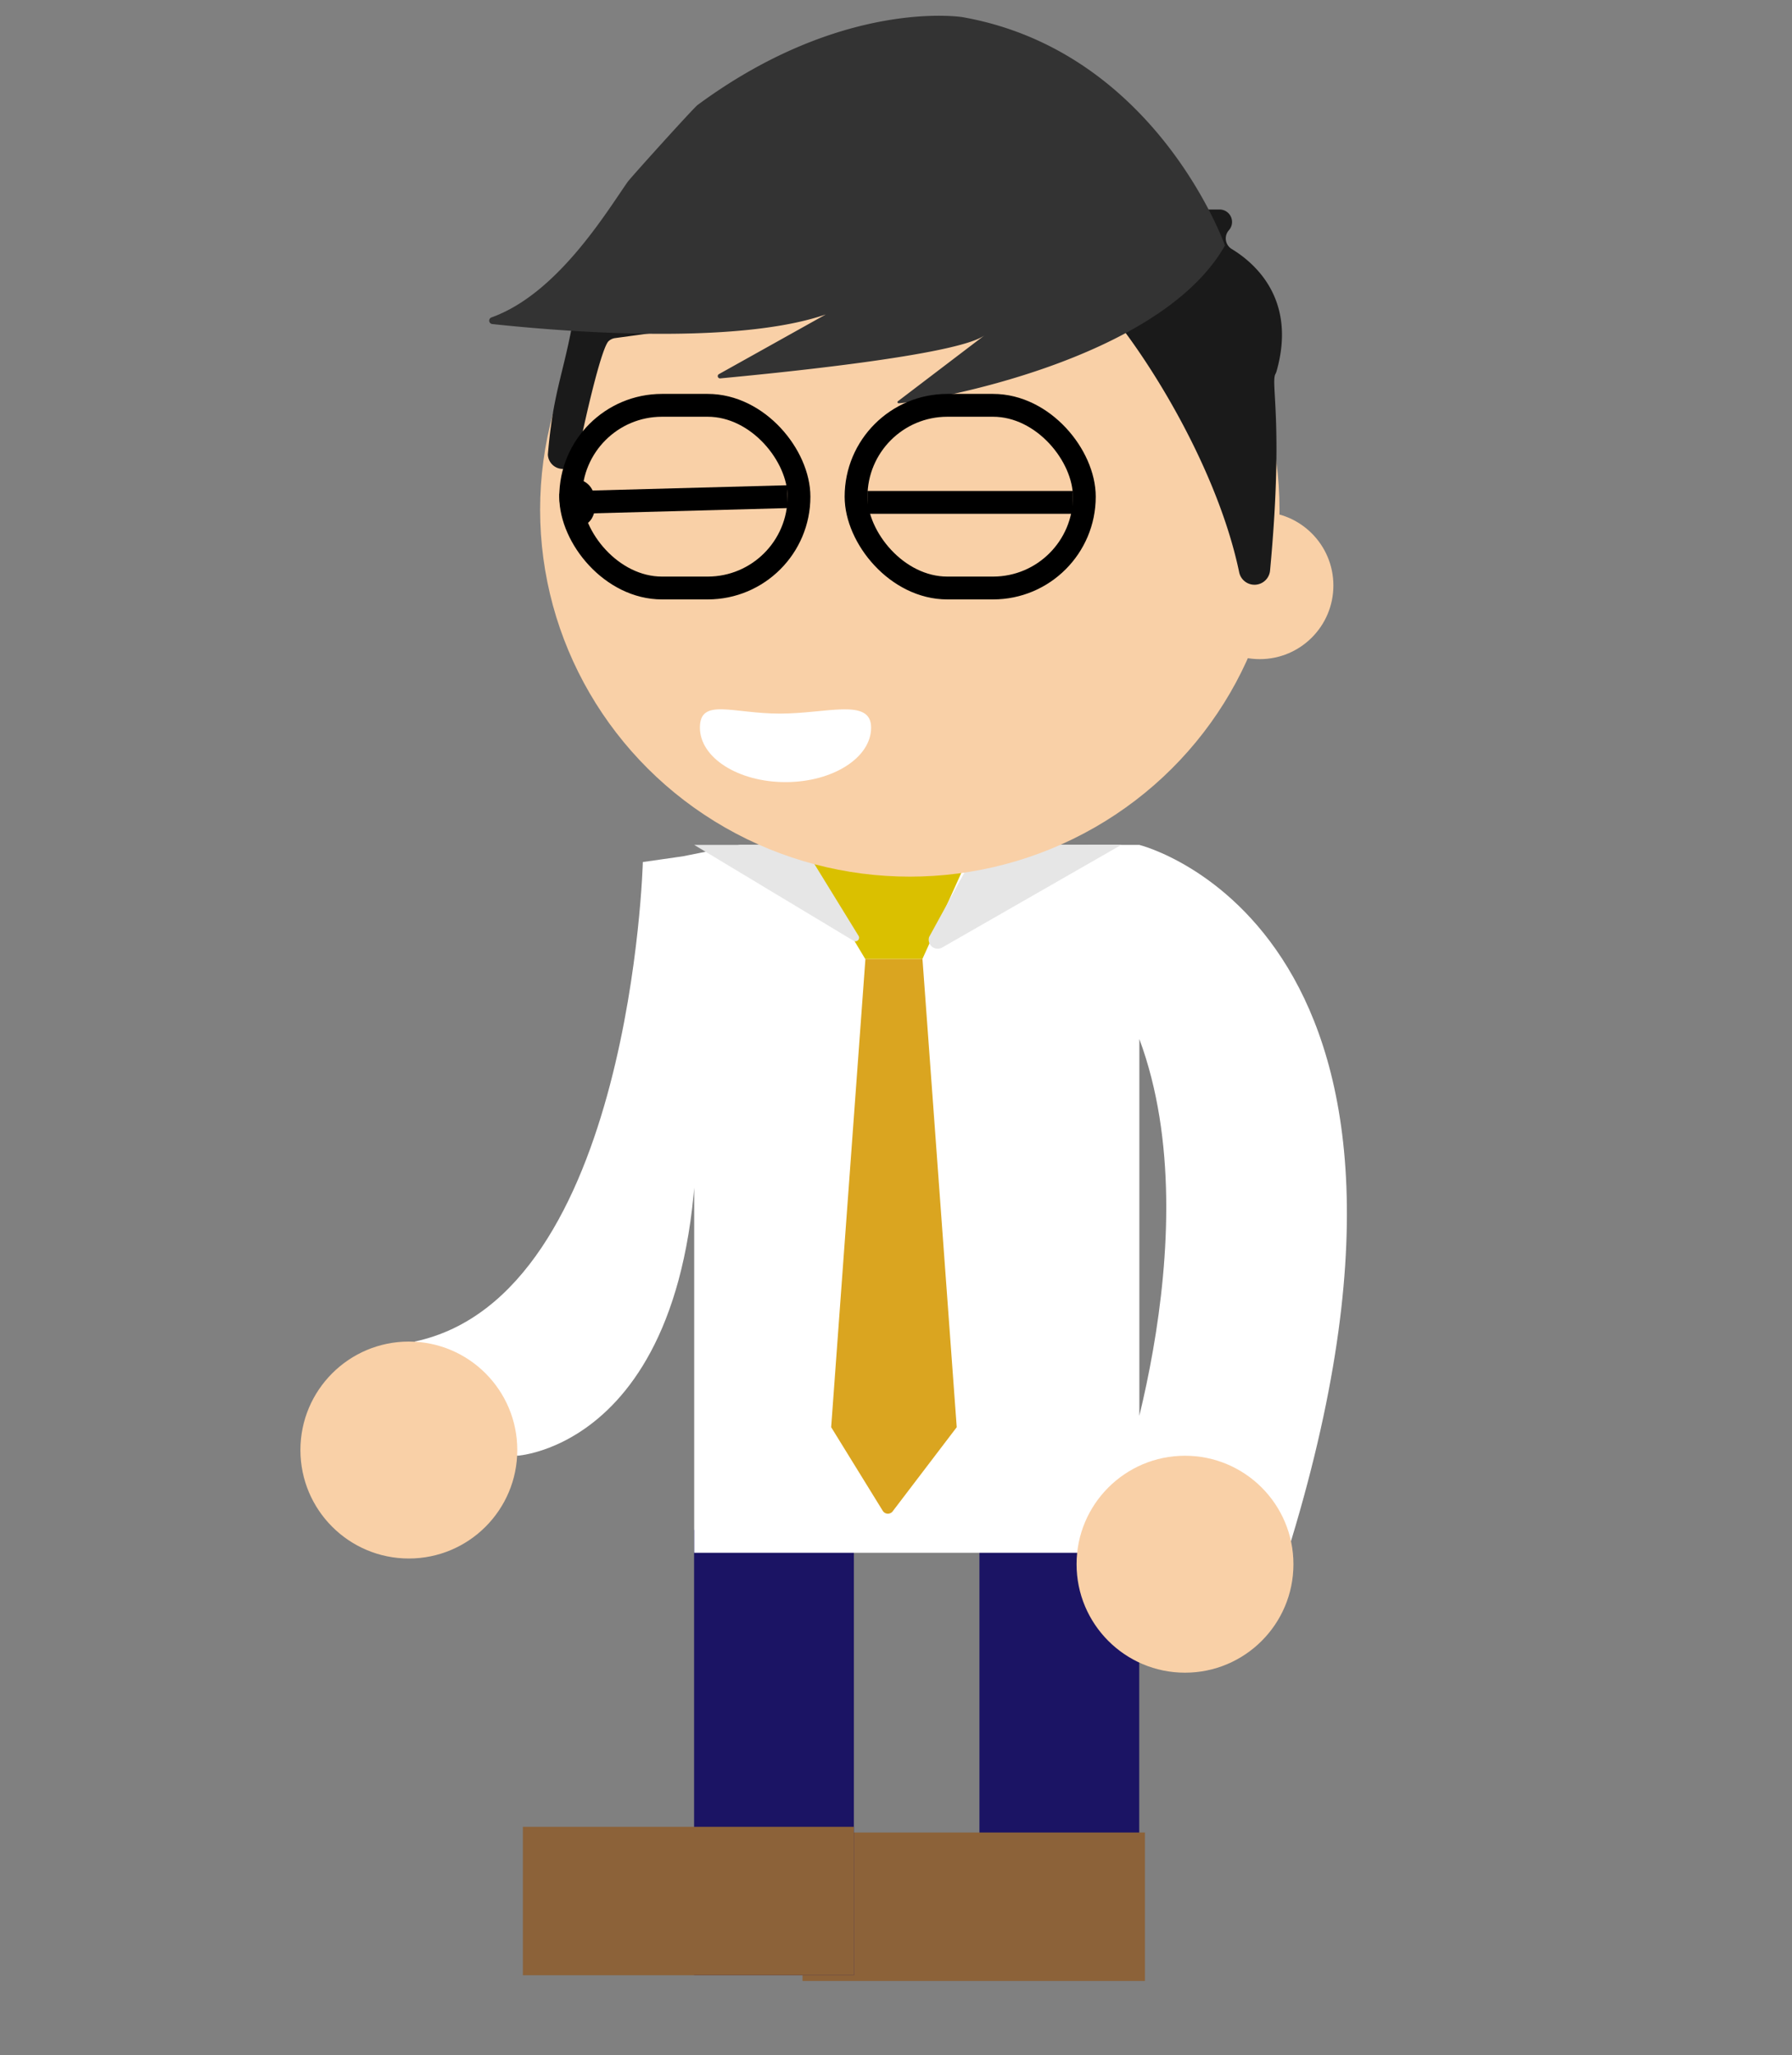 <svg height="180" viewBox="0 0 157 180" width="157" xmlns="http://www.w3.org/2000/svg"><rect x="0" y="0" width="157" height="180" fill="#808080" stroke="none"/><path d="m85.82 133h14v40h-14z" fill="#1b1464" transform="matrix(-1 0 0 -1 185.63 306)"/><path d="m70.32 160.5h30v13h-30z" fill="#8c6239" transform="matrix(-1 0 0 -1 170.63 334)"/><path d="m60.82 134h14v39h-14z" fill="#1b1464" transform="matrix(-1 0 0 -1 135.63 307)"/><path d="m45.82 160h29v13h-29z" fill="#8c6239" transform="matrix(-1 0 0 -1 120.63 333)"/><path d="m60.82 92v44h39v-45c6.5 17.5-2.5 41.5-2.5 41.5l15 5c18-56-12.5-63.5-12.5-63.5h-35l-5 1-3.5.5s-1 38-20 42l9 10s18-1 15.5-35.5" fill="#fff"/><circle cx="103.82" cy="137" fill="#f9d0a7" r="9.5"/><circle cx="35.82" cy="127" fill="#f9d0a7" r="9.5"/><path d="m85.33 74-4.52 10h-5l-6-10z" fill="#DAC000"/><path d="m80.82 84 3 41-5.59 7.34a.53.53 0 0 1 -.88 0l-4.53-7.34 3-41z" fill="#DAA520"/><path d="m85.82 74-4.42 8.07a.79.79 0 0 0 1.16.91l15.71-9z" fill="#e6e6e6"/><path d="m75.24 82-4.92-8h-9.5l14 8.42a.32.32 0 0 0 .42-.42z" fill="#e6e6e6"/><ellipse cx="79.71" cy="44.64" fill="#f9d0a7" rx="32.39" ry="32.14"/><circle cx="110.37" cy="51.28" fill="#f9d0a7" r="6.45"/><path d="m61.32 63.73c0 2.63 3.35 4.77 7.5 4.77s7.5-2.14 7.5-4.77-3.86-1.23-8-1.23-7-1.41-7 1.23z" fill="#fff"/><path d="m48 39.81c.46-5.47 1.31-6.81 2.22-11.81a1.07 1.07 0 0 1 .57-.78l22.76-11.57a1.07 1.07 0 0 1 .63-.11l22.37 2.81h10.3a1.09 1.09 0 0 1 .82 1.81 1.08 1.08 0 0 0 .23 1.64c2 1.21 5.74 4.39 3.94 10.72a1.22 1.22 0 0 1 -.1.24c-.43.8.73 4.45-.47 17.23a1.37 1.37 0 0 1 -2.7.15c-2.11-10.14-9.64-21.74-14.07-25.72a1.07 1.07 0 0 0 -.93-.23l-39.74 5.43a1.08 1.08 0 0 0 -.51.26c-.54.51-1.72 5.17-2.77 10.3a1.31 1.31 0 0 1 -2.55-.37z" fill="#1a1a1a"/><path d="m78.73 35.32c2.59-.17 22.9-3.74 28.59-13.82 0 0-6-17-23-20 0 0-10.47-1.7-23.21 7.7-.37.28-5.85 6.35-6.12 6.73-1.91 2.73-6.19 9.82-11.93 11.87a.3.3 0 0 0 .06.58c5 .54 21 2 29.23-.84l-9.35 5.22a.2.2 0 0 0 .11.38c4.13-.39 20.88-2 23.17-3.79l-7.61 5.79a.1.1 0 0 0 .06.18z" fill="#333"/><g stroke="#000" stroke-miterlimit="10" stroke-width="2"><rect fill="#f9d0a7" height="16" rx="8" width="20" x="75" y="35.5"/><rect fill="#f9d0a7" height="16" rx="8" width="20" x="50" y="35.5"/><path d="m50.5 44 18.5-.5"/><path d="m76 44h18"/><path d="m50 43.27a5.7 5.7 0 0 0 .2 1.49.64.64 0 0 0 .13.26.44.44 0 0 0 .66-.13 1.23 1.23 0 0 0 .14-.76 1.86 1.86 0 0 0 -.1-.7.7.7 0 0 0 -.51-.45.46.46 0 0 0 -.51.51"/></g></svg>